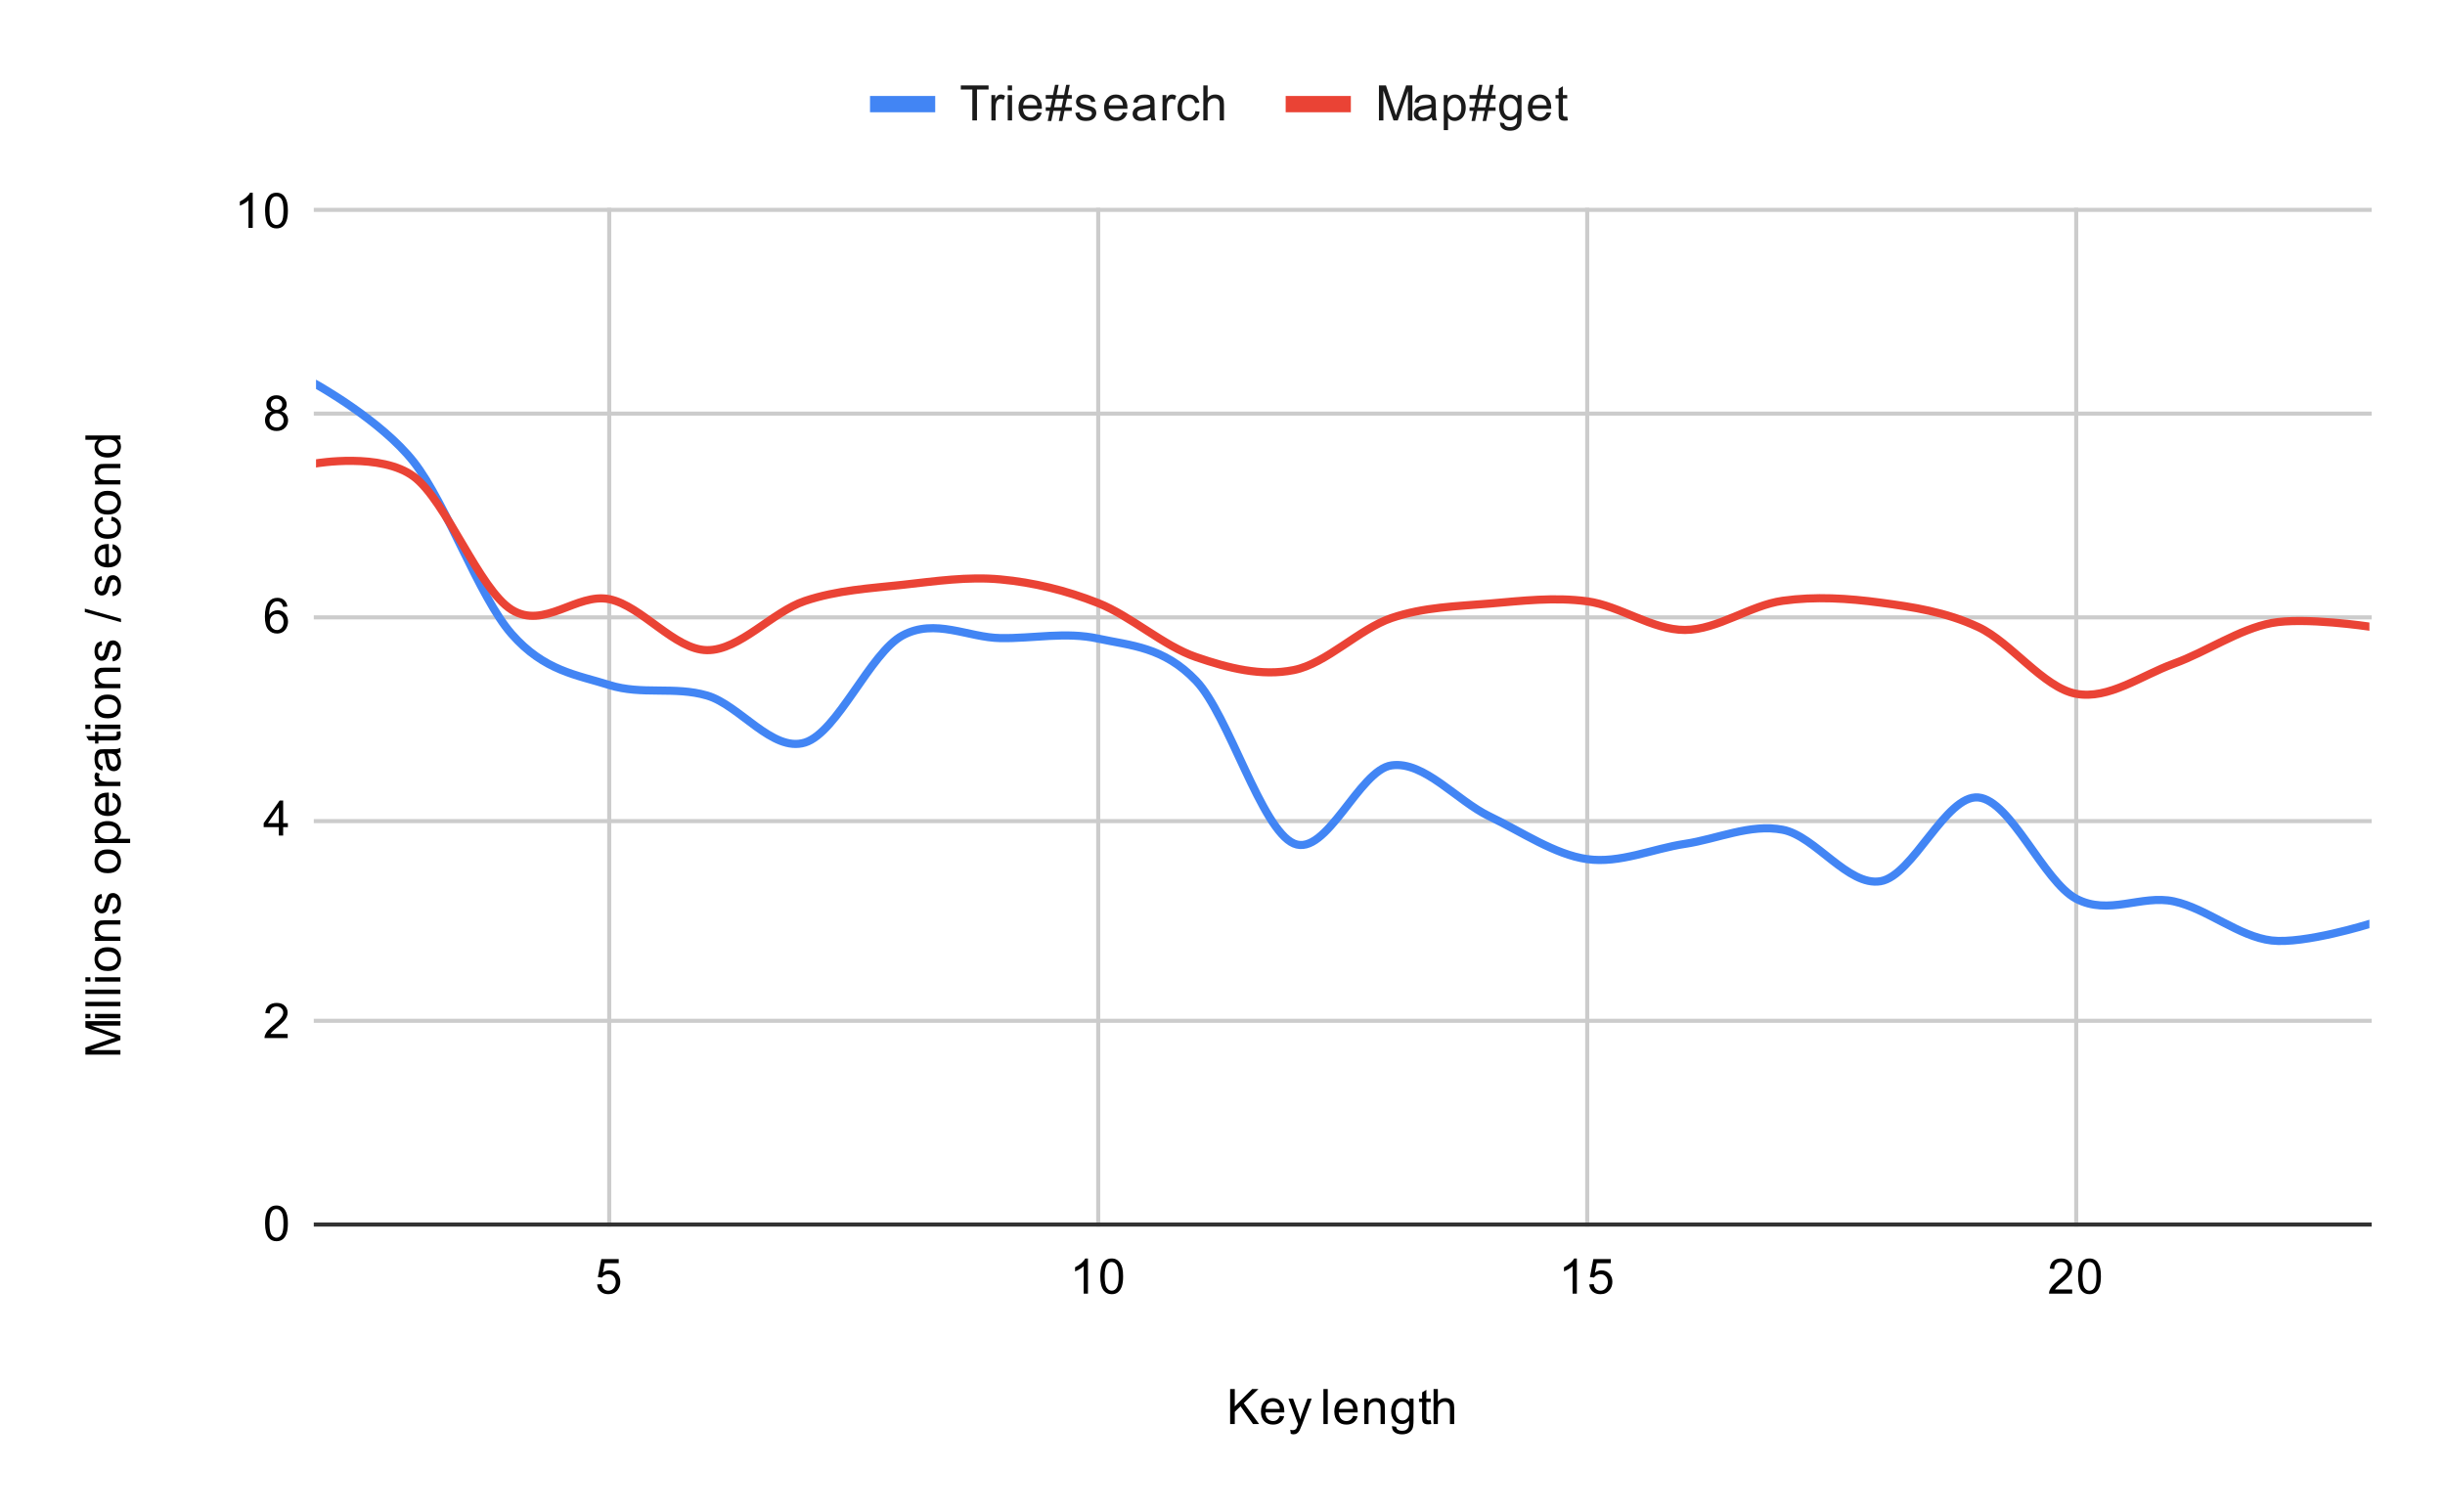 <svg version="1.1" viewBox="0.0 0.0 600.0 371.0" fill="none" stroke="none" stroke-linecap="square" stroke-miterlimit="10" width="600" height="371" xmlns:xlink="http://www.w3.org/1999/xlink" xmlns="http://www.w3.org/2000/svg"><path fill="#ffffff" d="M0 0L600.0 0L600.0 371.0L0 371.0L0 0Z" fill-rule="nonzero"/><path stroke="#cccccc" stroke-width="1.0" stroke-linecap="butt" d="M149.5 51.5L149.5 300.5" fill-rule="nonzero"/><path stroke="#cccccc" stroke-width="1.0" stroke-linecap="butt" d="M269.5 51.5L269.5 300.5" fill-rule="nonzero"/><path stroke="#cccccc" stroke-width="1.0" stroke-linecap="butt" d="M389.5 51.5L389.5 300.5" fill-rule="nonzero"/><path stroke="#cccccc" stroke-width="1.0" stroke-linecap="butt" d="M509.5 51.5L509.5 300.5" fill-rule="nonzero"/><path stroke="#333333" stroke-width="1.0" stroke-linecap="butt" d="M77.5 300.5L581.5 300.5" fill-rule="nonzero"/><path stroke="#cccccc" stroke-width="1.0" stroke-linecap="butt" d="M77.5 250.5L581.5 250.5" fill-rule="nonzero"/><path stroke="#cccccc" stroke-width="1.0" stroke-linecap="butt" d="M77.5 201.5L581.5 201.5" fill-rule="nonzero"/><path stroke="#cccccc" stroke-width="1.0" stroke-linecap="butt" d="M77.5 151.5L581.5 151.5" fill-rule="nonzero"/><path stroke="#cccccc" stroke-width="1.0" stroke-linecap="butt" d="M77.5 101.5L581.5 101.5" fill-rule="nonzero"/><path stroke="#cccccc" stroke-width="1.0" stroke-linecap="butt" d="M77.5 51.5L581.5 51.5" fill-rule="nonzero"/><clipPath id="id_0"><path d="M77.55 51.917L581.45 51.917L581.45 300.45L77.55 300.45L77.55 51.917Z" clip-rule="nonzero"/></clipPath><path stroke="#4285f4" stroke-width="2.0" stroke-linecap="butt" clip-path="url(#id_0)" d="M77.55 94.31C77.55 94.31 93.547 103.166 101.545 113.376C109.544 123.585 117.542 146.445 125.54 155.567C133.539 164.689 141.537 165.587 149.536 168.108C157.534 170.628 165.533 168.337 173.531 170.69C181.529 173.042 189.528 184.684 197.526 182.222C205.525 179.761 213.523 160.192 221.521 155.92C229.52 151.648 237.518 156.456 245.517 156.589C253.515 156.722 261.514 154.975 269.512 156.719C277.51 158.463 285.509 158.674 293.507 167.053C301.506 175.431 309.504 203.528 317.502 206.99C325.501 210.451 333.499 188.932 341.498 187.821C349.496 186.71 357.494 196.489 365.493 200.323C373.491 204.158 381.49 209.702 389.488 210.829C397.486 211.956 405.485 208.285 413.483 207.084C421.482 205.882 429.48 202.093 437.479 203.62C445.477 205.148 453.475 217.569 461.474 216.248C469.472 214.927 477.471 194.98 485.469 195.693C493.467 196.406 501.466 216.275 509.464 220.525C517.463 224.776 525.461 219.483 533.46 221.195C541.458 222.907 549.456 229.873 557.455 230.797C565.453 231.721 581.45 226.74 581.45 226.74" fill-rule="nonzero"/><path stroke="#ea4335" stroke-width="2.0" stroke-linecap="butt" clip-path="url(#id_0)" d="M77.55 113.716C77.55 113.716 93.547 110.975 101.545 116.958C109.544 122.94 117.542 144.598 125.54 149.612C133.539 154.625 141.537 145.384 149.536 147.04C157.534 148.695 165.533 159.473 173.531 159.545C181.529 159.618 189.528 150.146 197.526 147.473C205.525 144.801 213.523 144.393 221.521 143.512C229.52 142.631 237.518 141.438 245.517 142.186C253.515 142.934 261.514 144.824 269.512 148C277.51 151.175 285.509 158.502 293.507 161.241C301.506 163.979 309.504 166.029 317.502 164.431C325.501 162.833 333.499 154.371 341.498 151.653C349.496 148.934 357.494 148.801 365.493 148.119C373.491 147.437 381.49 146.482 389.488 147.56C397.486 148.638 405.485 154.61 413.483 154.588C421.482 154.566 429.48 148.545 437.479 147.429C445.477 146.312 453.475 146.813 461.474 147.889C469.472 148.964 477.471 150.154 485.469 153.881C493.467 157.608 501.466 168.755 509.464 170.25C517.463 171.746 525.461 165.749 533.46 162.855C541.458 159.961 549.456 154.402 557.455 152.889C565.453 151.375 581.45 153.774 581.45 153.774" fill-rule="nonzero"/><path fill="#000000" fill-opacity="0.0" clip-path="url(#id_0)" d="M80.55 94.31C80.55 95.967 79.207 97.31 77.55 97.31C75.893 97.31 74.55 95.967 74.55 94.31C74.55 92.653 75.893 91.31 77.55 91.31C79.207 91.31 80.55 92.653 80.55 94.31Z" fill-rule="nonzero"/><path fill="#000000" fill-opacity="0.0" clip-path="url(#id_0)" d="M104.545 113.376C104.545 115.033 103.202 116.376 101.545 116.376C99.888 116.376 98.545 115.033 98.545 113.376C98.545 111.719 99.888 110.376 101.545 110.376C103.202 110.376 104.545 111.719 104.545 113.376Z" fill-rule="nonzero"/><path fill="#000000" fill-opacity="0.0" clip-path="url(#id_0)" d="M128.54 155.567C128.54 157.224 127.197 158.567 125.54 158.567C123.884 158.567 122.54 157.224 122.54 155.567C122.54 153.911 123.884 152.567 125.54 152.567C127.197 152.567 128.54 153.911 128.54 155.567Z" fill-rule="nonzero"/><path fill="#000000" fill-opacity="0.0" clip-path="url(#id_0)" d="M152.536 168.108C152.536 169.764 151.193 171.108 149.536 171.108C147.879 171.108 146.536 169.764 146.536 168.108C146.536 166.451 147.879 165.108 149.536 165.108C151.193 165.108 152.536 166.451 152.536 168.108Z" fill-rule="nonzero"/><path fill="#000000" fill-opacity="0.0" clip-path="url(#id_0)" d="M176.531 170.69C176.531 172.347 175.188 173.69 173.531 173.69C171.874 173.69 170.531 172.347 170.531 170.69C170.531 169.033 171.874 167.69 173.531 167.69C175.188 167.69 176.531 169.033 176.531 170.69Z" fill-rule="nonzero"/><path fill="#000000" fill-opacity="0.0" clip-path="url(#id_0)" d="M200.526 182.222C200.526 183.879 199.183 185.222 197.526 185.222C195.869 185.222 194.526 183.879 194.526 182.222C194.526 180.566 195.869 179.222 197.526 179.222C199.183 179.222 200.526 180.566 200.526 182.222Z" fill-rule="nonzero"/><path fill="#000000" fill-opacity="0.0" clip-path="url(#id_0)" d="M224.521 155.92C224.521 157.577 223.178 158.92 221.521 158.92C219.865 158.92 218.521 157.577 218.521 155.92C218.521 154.263 219.865 152.92 221.521 152.92C223.178 152.92 224.521 154.263 224.521 155.92Z" fill-rule="nonzero"/><path fill="#000000" fill-opacity="0.0" clip-path="url(#id_0)" d="M248.517 156.589C248.517 158.246 247.174 159.589 245.517 159.589C243.86 159.589 242.517 158.246 242.517 156.589C242.517 154.932 243.86 153.589 245.517 153.589C247.174 153.589 248.517 154.932 248.517 156.589Z" fill-rule="nonzero"/><path fill="#000000" fill-opacity="0.0" clip-path="url(#id_0)" d="M272.512 156.719C272.512 158.376 271.169 159.719 269.512 159.719C267.855 159.719 266.512 158.376 266.512 156.719C266.512 155.062 267.855 153.719 269.512 153.719C271.169 153.719 272.512 155.062 272.512 156.719Z" fill-rule="nonzero"/><path fill="#000000" fill-opacity="0.0" clip-path="url(#id_0)" d="M296.507 167.053C296.507 168.709 295.164 170.053 293.507 170.053C291.85 170.053 290.507 168.709 290.507 167.053C290.507 165.396 291.85 164.053 293.507 164.053C295.164 164.053 296.507 165.396 296.507 167.053Z" fill-rule="nonzero"/><path fill="#000000" fill-opacity="0.0" clip-path="url(#id_0)" d="M320.502 206.99C320.502 208.647 319.159 209.99 317.502 209.99C315.846 209.99 314.502 208.647 314.502 206.99C314.502 205.333 315.846 203.99 317.502 203.99C319.159 203.99 320.502 205.333 320.502 206.99Z" fill-rule="nonzero"/><path fill="#000000" fill-opacity="0.0" clip-path="url(#id_0)" d="M344.498 187.821C344.498 189.478 343.154 190.821 341.498 190.821C339.841 190.821 338.498 189.478 338.498 187.821C338.498 186.165 339.841 184.821 341.498 184.821C343.154 184.821 344.498 186.165 344.498 187.821Z" fill-rule="nonzero"/><path fill="#000000" fill-opacity="0.0" clip-path="url(#id_0)" d="M368.493 200.323C368.493 201.98 367.15 203.323 365.493 203.323C363.836 203.323 362.493 201.98 362.493 200.323C362.493 198.667 363.836 197.323 365.493 197.323C367.15 197.323 368.493 198.667 368.493 200.323Z" fill-rule="nonzero"/><path fill="#000000" fill-opacity="0.0" clip-path="url(#id_0)" d="M392.488 210.829C392.488 212.486 391.145 213.829 389.488 213.829C387.831 213.829 386.488 212.486 386.488 210.829C386.488 209.172 387.831 207.829 389.488 207.829C391.145 207.829 392.488 209.172 392.488 210.829Z" fill-rule="nonzero"/><path fill="#000000" fill-opacity="0.0" clip-path="url(#id_0)" d="M416.483 207.084C416.483 208.74 415.14 210.084 413.483 210.084C411.826 210.084 410.483 208.74 410.483 207.084C410.483 205.427 411.826 204.084 413.483 204.084C415.14 204.084 416.483 205.427 416.483 207.084Z" fill-rule="nonzero"/><path fill="#000000" fill-opacity="0.0" clip-path="url(#id_0)" d="M440.479 203.62C440.479 205.277 439.135 206.62 437.479 206.62C435.822 206.62 434.479 205.277 434.479 203.62C434.479 201.963 435.822 200.62 437.479 200.62C439.135 200.62 440.479 201.963 440.479 203.62Z" fill-rule="nonzero"/><path fill="#000000" fill-opacity="0.0" clip-path="url(#id_0)" d="M464.474 216.248C464.474 217.905 463.131 219.248 461.474 219.248C459.817 219.248 458.474 217.905 458.474 216.248C458.474 214.591 459.817 213.248 461.474 213.248C463.131 213.248 464.474 214.591 464.474 216.248Z" fill-rule="nonzero"/><path fill="#000000" fill-opacity="0.0" clip-path="url(#id_0)" d="M488.469 195.693C488.469 197.35 487.126 198.693 485.469 198.693C483.812 198.693 482.469 197.35 482.469 195.693C482.469 194.036 483.812 192.693 485.469 192.693C487.126 192.693 488.469 194.036 488.469 195.693Z" fill-rule="nonzero"/><path fill="#000000" fill-opacity="0.0" clip-path="url(#id_0)" d="M512.464 220.525C512.464 222.182 511.121 223.525 509.464 223.525C507.807 223.525 506.464 222.182 506.464 220.525C506.464 218.868 507.807 217.525 509.464 217.525C511.121 217.525 512.464 218.868 512.464 220.525Z" fill-rule="nonzero"/><path fill="#000000" fill-opacity="0.0" clip-path="url(#id_0)" d="M536.46 221.195C536.46 222.852 535.116 224.195 533.46 224.195C531.803 224.195 530.46 222.852 530.46 221.195C530.46 219.539 531.803 218.195 533.46 218.195C535.116 218.195 536.46 219.539 536.46 221.195Z" fill-rule="nonzero"/><path fill="#000000" fill-opacity="0.0" clip-path="url(#id_0)" d="M560.455 230.797C560.455 232.454 559.112 233.797 557.455 233.797C555.798 233.797 554.455 232.454 554.455 230.797C554.455 229.14 555.798 227.797 557.455 227.797C559.112 227.797 560.455 229.14 560.455 230.797Z" fill-rule="nonzero"/><path fill="#000000" fill-opacity="0.0" clip-path="url(#id_0)" d="M584.45 226.74C584.45 228.397 583.107 229.74 581.45 229.74C579.793 229.74 578.45 228.397 578.45 226.74C578.45 225.083 579.793 223.74 581.45 223.74C583.107 223.74 584.45 225.083 584.45 226.74Z" fill-rule="nonzero"/><path fill="#000000" fill-opacity="0.0" clip-path="url(#id_0)" d="M80.55 113.716C80.55 115.373 79.207 116.716 77.55 116.716C75.893 116.716 74.55 115.373 74.55 113.716C74.55 112.059 75.893 110.716 77.55 110.716C79.207 110.716 80.55 112.059 80.55 113.716Z" fill-rule="nonzero"/><path fill="#000000" fill-opacity="0.0" clip-path="url(#id_0)" d="M104.545 116.958C104.545 118.615 103.202 119.958 101.545 119.958C99.888 119.958 98.545 118.615 98.545 116.958C98.545 115.301 99.888 113.958 101.545 113.958C103.202 113.958 104.545 115.301 104.545 116.958Z" fill-rule="nonzero"/><path fill="#000000" fill-opacity="0.0" clip-path="url(#id_0)" d="M128.54 149.612C128.54 151.268 127.197 152.612 125.54 152.612C123.884 152.612 122.54 151.268 122.54 149.612C122.54 147.955 123.884 146.612 125.54 146.612C127.197 146.612 128.54 147.955 128.54 149.612Z" fill-rule="nonzero"/><path fill="#000000" fill-opacity="0.0" clip-path="url(#id_0)" d="M152.536 147.04C152.536 148.697 151.193 150.04 149.536 150.04C147.879 150.04 146.536 148.697 146.536 147.04C146.536 145.383 147.879 144.04 149.536 144.04C151.193 144.04 152.536 145.383 152.536 147.04Z" fill-rule="nonzero"/><path fill="#000000" fill-opacity="0.0" clip-path="url(#id_0)" d="M176.531 159.545C176.531 161.202 175.188 162.545 173.531 162.545C171.874 162.545 170.531 161.202 170.531 159.545C170.531 157.889 171.874 156.545 173.531 156.545C175.188 156.545 176.531 157.889 176.531 159.545Z" fill-rule="nonzero"/><path fill="#000000" fill-opacity="0.0" clip-path="url(#id_0)" d="M200.526 147.473C200.526 149.13 199.183 150.473 197.526 150.473C195.869 150.473 194.526 149.13 194.526 147.473C194.526 145.816 195.869 144.473 197.526 144.473C199.183 144.473 200.526 145.816 200.526 147.473Z" fill-rule="nonzero"/><path fill="#000000" fill-opacity="0.0" clip-path="url(#id_0)" d="M224.521 143.512C224.521 145.169 223.178 146.512 221.521 146.512C219.865 146.512 218.521 145.169 218.521 143.512C218.521 141.855 219.865 140.512 221.521 140.512C223.178 140.512 224.521 141.855 224.521 143.512Z" fill-rule="nonzero"/><path fill="#000000" fill-opacity="0.0" clip-path="url(#id_0)" d="M248.517 142.186C248.517 143.843 247.174 145.186 245.517 145.186C243.86 145.186 242.517 143.843 242.517 142.186C242.517 140.529 243.86 139.186 245.517 139.186C247.174 139.186 248.517 140.529 248.517 142.186Z" fill-rule="nonzero"/><path fill="#000000" fill-opacity="0.0" clip-path="url(#id_0)" d="M272.512 148C272.512 149.657 271.169 151 269.512 151C267.855 151 266.512 149.657 266.512 148C266.512 146.343 267.855 145 269.512 145C271.169 145 272.512 146.343 272.512 148Z" fill-rule="nonzero"/><path fill="#000000" fill-opacity="0.0" clip-path="url(#id_0)" d="M296.507 161.241C296.507 162.898 295.164 164.241 293.507 164.241C291.85 164.241 290.507 162.898 290.507 161.241C290.507 159.584 291.85 158.241 293.507 158.241C295.164 158.241 296.507 159.584 296.507 161.241Z" fill-rule="nonzero"/><path fill="#000000" fill-opacity="0.0" clip-path="url(#id_0)" d="M320.502 164.431C320.502 166.088 319.159 167.431 317.502 167.431C315.846 167.431 314.502 166.088 314.502 164.431C314.502 162.774 315.846 161.431 317.502 161.431C319.159 161.431 320.502 162.774 320.502 164.431Z" fill-rule="nonzero"/><path fill="#000000" fill-opacity="0.0" clip-path="url(#id_0)" d="M344.498 151.653C344.498 153.309 343.154 154.653 341.498 154.653C339.841 154.653 338.498 153.309 338.498 151.653C338.498 149.996 339.841 148.653 341.498 148.653C343.154 148.653 344.498 149.996 344.498 151.653Z" fill-rule="nonzero"/><path fill="#000000" fill-opacity="0.0" clip-path="url(#id_0)" d="M368.493 148.119C368.493 149.776 367.15 151.119 365.493 151.119C363.836 151.119 362.493 149.776 362.493 148.119C362.493 146.462 363.836 145.119 365.493 145.119C367.15 145.119 368.493 146.462 368.493 148.119Z" fill-rule="nonzero"/><path fill="#000000" fill-opacity="0.0" clip-path="url(#id_0)" d="M392.488 147.56C392.488 149.217 391.145 150.56 389.488 150.56C387.831 150.56 386.488 149.217 386.488 147.56C386.488 145.904 387.831 144.56 389.488 144.56C391.145 144.56 392.488 145.904 392.488 147.56Z" fill-rule="nonzero"/><path fill="#000000" fill-opacity="0.0" clip-path="url(#id_0)" d="M416.483 154.588C416.483 156.244 415.14 157.588 413.483 157.588C411.826 157.588 410.483 156.244 410.483 154.588C410.483 152.931 411.826 151.588 413.483 151.588C415.14 151.588 416.483 152.931 416.483 154.588Z" fill-rule="nonzero"/><path fill="#000000" fill-opacity="0.0" clip-path="url(#id_0)" d="M440.479 147.429C440.479 149.086 439.135 150.429 437.479 150.429C435.822 150.429 434.479 149.086 434.479 147.429C434.479 145.772 435.822 144.429 437.479 144.429C439.135 144.429 440.479 145.772 440.479 147.429Z" fill-rule="nonzero"/><path fill="#000000" fill-opacity="0.0" clip-path="url(#id_0)" d="M464.474 147.889C464.474 149.546 463.131 150.889 461.474 150.889C459.817 150.889 458.474 149.546 458.474 147.889C458.474 146.232 459.817 144.889 461.474 144.889C463.131 144.889 464.474 146.232 464.474 147.889Z" fill-rule="nonzero"/><path fill="#000000" fill-opacity="0.0" clip-path="url(#id_0)" d="M488.469 153.881C488.469 155.538 487.126 156.881 485.469 156.881C483.812 156.881 482.469 155.538 482.469 153.881C482.469 152.224 483.812 150.881 485.469 150.881C487.126 150.881 488.469 152.224 488.469 153.881Z" fill-rule="nonzero"/><path fill="#000000" fill-opacity="0.0" clip-path="url(#id_0)" d="M512.464 170.25C512.464 171.907 511.121 173.25 509.464 173.25C507.807 173.25 506.464 171.907 506.464 170.25C506.464 168.593 507.807 167.25 509.464 167.25C511.121 167.25 512.464 168.593 512.464 170.25Z" fill-rule="nonzero"/><path fill="#000000" fill-opacity="0.0" clip-path="url(#id_0)" d="M536.46 162.855C536.46 164.512 535.116 165.855 533.46 165.855C531.803 165.855 530.46 164.512 530.46 162.855C530.46 161.198 531.803 159.855 533.46 159.855C535.116 159.855 536.46 161.198 536.46 162.855Z" fill-rule="nonzero"/><path fill="#000000" fill-opacity="0.0" clip-path="url(#id_0)" d="M560.455 152.889C560.455 154.545 559.112 155.889 557.455 155.889C555.798 155.889 554.455 154.545 554.455 152.889C554.455 151.232 555.798 149.889 557.455 149.889C559.112 149.889 560.455 151.232 560.455 152.889Z" fill-rule="nonzero"/><path fill="#000000" fill-opacity="0.0" clip-path="url(#id_0)" d="M584.45 153.774C584.45 155.431 583.107 156.774 581.45 156.774C579.793 156.774 578.45 155.431 578.45 153.774C578.45 152.117 579.793 150.774 581.45 150.774C583.107 150.774 584.45 152.117 584.45 153.774Z" fill-rule="nonzero"/><path fill="#000000" d="M301.875 349.45L301.875 340.856L303.016 340.856L303.016 345.122L307.281 340.856L308.828 340.856L305.219 344.341L308.984 349.45L307.484 349.45L304.422 345.106L303.016 346.466L303.016 349.45L301.875 349.45ZM314.047 347.45L315.141 347.575Q314.891 348.528 314.188 349.059Q313.484 349.591 312.406 349.591Q311.047 349.591 310.234 348.747Q309.438 347.903 309.438 346.387Q309.438 344.825 310.25 343.966Q311.062 343.091 312.344 343.091Q313.594 343.091 314.375 343.934Q315.172 344.778 315.172 346.325Q315.172 346.419 315.172 346.606L310.531 346.606Q310.594 347.637 311.109 348.184Q311.625 348.716 312.406 348.716Q312.984 348.716 313.391 348.419Q313.812 348.106 314.047 347.45ZM310.594 345.747L314.062 345.747Q314.0 344.95 313.672 344.559Q313.156 343.95 312.359 343.95Q311.625 343.95 311.125 344.434Q310.641 344.919 310.594 345.747ZM316.75 351.841L316.625 350.856Q316.969 350.95 317.234 350.95Q317.578 350.95 317.781 350.825Q318.0 350.716 318.141 350.512Q318.234 350.341 318.469 349.716Q318.484 349.637 318.562 349.466L316.188 343.231L317.328 343.231L318.625 346.825Q318.875 347.512 319.078 348.278Q319.266 347.544 319.516 346.856L320.844 343.231L321.891 343.231L319.531 349.559Q319.141 350.575 318.938 350.966Q318.656 351.497 318.281 351.731Q317.922 351.981 317.422 351.981Q317.125 351.981 316.75 351.841ZM324.766 349.45L324.766 340.856L325.828 340.856L325.828 349.45L324.766 349.45ZM332.047 347.45L333.141 347.575Q332.891 348.528 332.188 349.059Q331.484 349.591 330.406 349.591Q329.047 349.591 328.234 348.747Q327.438 347.903 327.438 346.387Q327.438 344.825 328.25 343.966Q329.062 343.091 330.344 343.091Q331.594 343.091 332.375 343.934Q333.172 344.778 333.172 346.325Q333.172 346.419 333.172 346.606L328.531 346.606Q328.594 347.637 329.109 348.184Q329.625 348.716 330.406 348.716Q330.984 348.716 331.391 348.419Q331.812 348.106 332.047 347.45ZM328.594 345.747L332.062 345.747Q332.0 344.95 331.672 344.559Q331.156 343.95 330.359 343.95Q329.625 343.95 329.125 344.434Q328.641 344.919 328.594 345.747ZM334.797 349.45L334.797 343.231L335.734 343.231L335.734 344.106Q336.422 343.091 337.719 343.091Q338.281 343.091 338.75 343.294Q339.234 343.497 339.469 343.825Q339.703 344.153 339.797 344.591Q339.844 344.887 339.844 345.622L339.844 349.45L338.797 349.45L338.797 345.669Q338.797 345.012 338.672 344.7Q338.547 344.387 338.234 344.2Q337.922 343.997 337.5 343.997Q336.828 343.997 336.328 344.434Q335.844 344.856 335.844 346.044L335.844 349.45L334.797 349.45ZM341.594 349.966L342.625 350.122Q342.688 350.591 342.984 350.809Q343.375 351.106 344.047 351.106Q344.781 351.106 345.172 350.809Q345.578 350.512 345.719 349.997Q345.812 349.669 345.797 348.637Q345.109 349.45 344.078 349.45Q342.797 349.45 342.094 348.528Q341.391 347.591 341.391 346.309Q341.391 345.419 341.703 344.669Q342.031 343.903 342.641 343.497Q343.25 343.091 344.078 343.091Q345.188 343.091 345.906 343.981L345.906 343.231L346.875 343.231L346.875 348.606Q346.875 350.059 346.578 350.669Q346.281 351.278 345.641 351.622Q345.0 351.981 344.062 351.981Q342.953 351.981 342.266 351.481Q341.578 350.981 341.594 349.966ZM342.469 346.231Q342.469 347.45 342.953 348.012Q343.438 348.575 344.172 348.575Q344.906 348.575 345.391 348.012Q345.891 347.45 345.891 346.262Q345.891 345.122 345.375 344.544Q344.875 343.966 344.156 343.966Q343.453 343.966 342.953 344.544Q342.469 345.106 342.469 346.231ZM351.094 348.512L351.25 349.434Q350.797 349.528 350.453 349.528Q349.875 349.528 349.562 349.356Q349.25 349.169 349.109 348.872Q348.984 348.575 348.984 347.622L348.984 344.044L348.219 344.044L348.219 343.231L348.984 343.231L348.984 341.684L350.031 341.059L350.031 343.231L351.094 343.231L351.094 344.044L350.031 344.044L350.031 347.684Q350.031 348.137 350.078 348.262Q350.141 348.387 350.266 348.466Q350.391 348.544 350.625 348.544Q350.812 348.544 351.094 348.512ZM351.797 349.45L351.797 340.856L352.844 340.856L352.844 343.934Q353.578 343.091 354.703 343.091Q355.406 343.091 355.906 343.372Q356.422 343.637 356.641 344.122Q356.859 344.591 356.859 345.512L356.859 349.45L355.812 349.45L355.812 345.512Q355.812 344.716 355.469 344.356Q355.125 343.997 354.5 343.997Q354.031 343.997 353.609 344.247Q353.203 344.481 353.016 344.903Q352.844 345.309 352.844 346.044L352.844 349.45L351.797 349.45Z" fill-rule="nonzero"/><path fill="#000000" d="M29.55 258.793L20.956 258.793L20.956 257.074L27.034 255.043Q27.894 254.761 28.316 254.636Q27.847 254.496 26.941 254.183L20.956 252.121L20.956 250.59L29.55 250.59L29.55 251.683L22.363 251.683L29.55 254.183L29.55 255.215L22.238 257.699L29.55 257.699L29.55 258.793ZM22.175 249.886L20.956 249.886L20.956 248.824L22.175 248.824L22.175 249.886ZM29.55 249.886L23.331 249.886L23.331 248.824L29.55 248.824L29.55 249.886ZM29.55 246.918L20.956 246.918L20.956 245.855L29.55 245.855L29.55 246.918ZM29.55 243.918L20.956 243.918L20.956 242.855L29.55 242.855L29.55 243.918ZM22.175 240.886L20.956 240.886L20.956 239.824L22.175 239.824L22.175 240.886ZM29.55 240.886L23.331 240.886L23.331 239.824L29.55 239.824L29.55 240.886ZM26.441 238.277Q24.706 238.277 23.878 237.324Q23.191 236.527 23.191 235.371Q23.191 234.09 24.034 233.277Q24.863 232.449 26.347 232.449Q27.55 232.449 28.238 232.808Q28.925 233.168 29.316 233.871Q29.691 234.558 29.691 235.371Q29.691 236.668 28.863 237.48Q28.019 238.277 26.441 238.277ZM26.441 237.199Q27.628 237.199 28.222 236.683Q28.816 236.152 28.816 235.371Q28.816 234.574 28.222 234.058Q27.628 233.543 26.409 233.543Q25.253 233.543 24.659 234.074Q24.066 234.59 24.066 235.371Q24.066 236.152 24.659 236.683Q25.238 237.199 26.441 237.199ZM29.55 230.886L23.331 230.886L23.331 229.949L24.206 229.949Q23.191 229.261 23.191 227.965Q23.191 227.402 23.394 226.933Q23.597 226.449 23.925 226.215Q24.253 225.98 24.691 225.886Q24.988 225.84 25.722 225.84L29.55 225.84L29.55 226.886L25.769 226.886Q25.113 226.886 24.8 227.011Q24.488 227.136 24.3 227.449Q24.097 227.761 24.097 228.183Q24.097 228.855 24.534 229.355Q24.956 229.84 26.144 229.84L29.55 229.84L29.55 230.886ZM27.691 224.308L27.534 223.277Q28.159 223.183 28.488 222.793Q28.816 222.386 28.816 221.652Q28.816 220.933 28.534 220.59Q28.238 220.23 27.831 220.23Q27.472 220.23 27.269 220.543Q27.128 220.761 26.909 221.621Q26.613 222.777 26.409 223.23Q26.191 223.668 25.816 223.902Q25.441 224.136 24.972 224.136Q24.566 224.136 24.206 223.949Q23.847 223.761 23.613 223.433Q23.441 223.183 23.316 222.761Q23.191 222.34 23.191 221.84Q23.191 221.121 23.409 220.574Q23.613 220.011 23.972 219.746Q24.331 219.48 24.925 219.386L25.066 220.418Q24.597 220.48 24.331 220.824Q24.05 221.152 24.05 221.777Q24.05 222.496 24.3 222.808Q24.534 223.121 24.863 223.121Q25.066 223.121 25.222 222.996Q25.394 222.855 25.503 222.59Q25.566 222.433 25.769 221.652Q26.081 220.527 26.269 220.09Q26.456 219.652 26.816 219.402Q27.175 219.152 27.722 219.152Q28.253 219.152 28.722 219.465Q29.175 219.761 29.441 220.34Q29.691 220.918 29.691 221.652Q29.691 222.871 29.191 223.511Q28.675 224.136 27.691 224.308ZM26.441 214.277Q24.706 214.277 23.878 213.324Q23.191 212.527 23.191 211.371Q23.191 210.09 24.034 209.277Q24.863 208.449 26.347 208.449Q27.55 208.449 28.238 208.808Q28.925 209.168 29.316 209.871Q29.691 210.558 29.691 211.371Q29.691 212.668 28.863 213.48Q28.019 214.277 26.441 214.277ZM26.441 213.199Q27.628 213.199 28.222 212.683Q28.816 212.152 28.816 211.371Q28.816 210.574 28.222 210.058Q27.628 209.543 26.409 209.543Q25.253 209.543 24.659 210.074Q24.066 210.59 24.066 211.371Q24.066 212.152 24.659 212.683Q25.238 213.199 26.441 213.199ZM31.941 206.886L23.331 206.886L23.331 205.933L24.128 205.933Q23.659 205.59 23.425 205.168Q23.191 204.73 23.191 204.121Q23.191 203.324 23.597 202.715Q24.003 202.105 24.753 201.808Q25.503 201.496 26.394 201.496Q27.347 201.496 28.113 201.84Q28.878 202.168 29.284 202.824Q29.691 203.48 29.691 204.199Q29.691 204.73 29.472 205.152Q29.238 205.574 28.909 205.84L31.941 205.84L31.941 206.886ZM26.472 205.933Q27.675 205.933 28.253 205.449Q28.816 204.965 28.816 204.277Q28.816 203.574 28.222 203.074Q27.628 202.574 26.378 202.574Q25.191 202.574 24.613 203.058Q24.019 203.543 24.019 204.23Q24.019 204.902 24.644 205.418Q25.269 205.933 26.472 205.933ZM27.55 195.636L27.675 194.543Q28.628 194.793 29.159 195.496Q29.691 196.199 29.691 197.277Q29.691 198.636 28.847 199.449Q28.003 200.246 26.488 200.246Q24.925 200.246 24.066 199.433Q23.191 198.621 23.191 197.34Q23.191 196.09 24.034 195.308Q24.878 194.511 26.425 194.511Q26.519 194.511 26.706 194.511L26.706 199.152Q27.738 199.09 28.284 198.574Q28.816 198.058 28.816 197.277Q28.816 196.699 28.519 196.293Q28.206 195.871 27.55 195.636ZM25.847 199.09L25.847 195.621Q25.05 195.683 24.659 196.011Q24.05 196.527 24.05 197.324Q24.05 198.058 24.534 198.558Q25.019 199.043 25.847 199.09ZM29.55 192.902L23.331 192.902L23.331 191.949L24.269 191.949Q23.613 191.59 23.409 191.293Q23.191 190.98 23.191 190.605Q23.191 190.074 23.519 189.527L24.503 189.886Q24.269 190.277 24.269 190.652Q24.269 191.011 24.488 191.293Q24.691 191.558 25.066 191.668Q25.628 191.855 26.284 191.855L29.55 191.855L29.55 192.902ZM28.784 184.824Q29.284 185.418 29.488 185.965Q29.691 186.496 29.691 187.121Q29.691 188.152 29.191 188.699Q28.691 189.246 27.909 189.246Q27.456 189.246 27.081 189.043Q26.691 188.84 26.472 188.496Q26.238 188.152 26.128 187.73Q26.034 187.433 25.956 186.793Q25.816 185.527 25.597 184.918Q25.378 184.918 25.331 184.918Q24.675 184.918 24.409 185.215Q24.066 185.621 24.066 186.418Q24.066 187.152 24.331 187.511Q24.581 187.871 25.238 188.043L25.097 189.074Q24.441 188.933 24.034 188.605Q23.628 188.277 23.409 187.668Q23.191 187.058 23.191 186.261Q23.191 185.465 23.378 184.965Q23.566 184.465 23.847 184.23Q24.128 183.996 24.566 183.902Q24.831 183.855 25.534 183.855L26.941 183.855Q28.409 183.855 28.8 183.793Q29.191 183.715 29.55 183.511L29.55 184.621Q29.222 184.777 28.784 184.824ZM26.425 184.918Q26.659 185.496 26.831 186.636Q26.925 187.293 27.05 187.558Q27.159 187.824 27.378 187.98Q27.597 188.121 27.878 188.121Q28.3 188.121 28.581 187.808Q28.863 187.48 28.863 186.871Q28.863 186.261 28.597 185.793Q28.331 185.308 27.863 185.09Q27.503 184.918 26.816 184.918L26.425 184.918ZM28.613 179.59L29.534 179.433Q29.628 179.886 29.628 180.23Q29.628 180.808 29.456 181.121Q29.269 181.433 28.972 181.574Q28.675 181.699 27.722 181.699L24.144 181.699L24.144 182.465L23.331 182.465L23.331 181.699L21.784 181.699L21.159 180.652L23.331 180.652L23.331 179.59L24.144 179.59L24.144 180.652L27.784 180.652Q28.238 180.652 28.363 180.605Q28.488 180.543 28.566 180.418Q28.644 180.293 28.644 180.058Q28.644 179.871 28.613 179.59ZM22.175 178.886L20.956 178.886L20.956 177.824L22.175 177.824L22.175 178.886ZM29.55 178.886L23.331 178.886L23.331 177.824L29.55 177.824L29.55 178.886ZM26.441 176.277Q24.706 176.277 23.878 175.324Q23.191 174.527 23.191 173.371Q23.191 172.09 24.034 171.277Q24.863 170.449 26.347 170.449Q27.55 170.449 28.238 170.808Q28.925 171.168 29.316 171.871Q29.691 172.558 29.691 173.371Q29.691 174.668 28.863 175.48Q28.019 176.277 26.441 176.277ZM26.441 175.199Q27.628 175.199 28.222 174.683Q28.816 174.152 28.816 173.371Q28.816 172.574 28.222 172.058Q27.628 171.543 26.409 171.543Q25.253 171.543 24.659 172.074Q24.066 172.59 24.066 173.371Q24.066 174.152 24.659 174.683Q25.238 175.199 26.441 175.199ZM29.55 168.886L23.331 168.886L23.331 167.949L24.206 167.949Q23.191 167.261 23.191 165.965Q23.191 165.402 23.394 164.933Q23.597 164.449 23.925 164.215Q24.253 163.98 24.691 163.886Q24.988 163.84 25.722 163.84L29.55 163.84L29.55 164.886L25.769 164.886Q25.113 164.886 24.8 165.011Q24.488 165.136 24.3 165.449Q24.097 165.761 24.097 166.183Q24.097 166.855 24.534 167.355Q24.956 167.84 26.144 167.84L29.55 167.84L29.55 168.886ZM27.691 162.308L27.534 161.277Q28.159 161.183 28.488 160.793Q28.816 160.386 28.816 159.652Q28.816 158.933 28.534 158.59Q28.238 158.23 27.831 158.23Q27.472 158.23 27.269 158.543Q27.128 158.761 26.909 159.621Q26.613 160.777 26.409 161.23Q26.191 161.668 25.816 161.902Q25.441 162.136 24.972 162.136Q24.566 162.136 24.206 161.949Q23.847 161.761 23.613 161.433Q23.441 161.183 23.316 160.761Q23.191 160.34 23.191 159.84Q23.191 159.121 23.409 158.574Q23.613 158.011 23.972 157.746Q24.331 157.48 24.925 157.386L25.066 158.418Q24.597 158.48 24.331 158.824Q24.05 159.152 24.05 159.777Q24.05 160.496 24.3 160.808Q24.534 161.121 24.863 161.121Q25.066 161.121 25.222 160.996Q25.394 160.855 25.503 160.59Q25.566 160.433 25.769 159.652Q26.081 158.527 26.269 158.09Q26.456 157.652 26.816 157.402Q27.175 157.152 27.722 157.152Q28.253 157.152 28.722 157.465Q29.175 157.761 29.441 158.34Q29.691 158.918 29.691 159.652Q29.691 160.871 29.191 161.511Q28.675 162.136 27.691 162.308ZM29.691 152.683L20.816 150.199L20.816 149.355L29.691 151.84L29.691 152.683ZM27.691 146.308L27.534 145.277Q28.159 145.183 28.488 144.793Q28.816 144.386 28.816 143.652Q28.816 142.933 28.534 142.59Q28.238 142.23 27.831 142.23Q27.472 142.23 27.269 142.543Q27.128 142.761 26.909 143.621Q26.613 144.777 26.409 145.23Q26.191 145.668 25.816 145.902Q25.441 146.136 24.972 146.136Q24.566 146.136 24.206 145.949Q23.847 145.761 23.613 145.433Q23.441 145.183 23.316 144.761Q23.191 144.34 23.191 143.84Q23.191 143.121 23.409 142.574Q23.613 142.011 23.972 141.746Q24.331 141.48 24.925 141.386L25.066 142.418Q24.597 142.48 24.331 142.824Q24.05 143.152 24.05 143.777Q24.05 144.496 24.3 144.808Q24.534 145.121 24.863 145.121Q25.066 145.121 25.222 144.996Q25.394 144.855 25.503 144.59Q25.566 144.433 25.769 143.652Q26.081 142.527 26.269 142.09Q26.456 141.652 26.816 141.402Q27.175 141.152 27.722 141.152Q28.253 141.152 28.722 141.465Q29.175 141.761 29.441 142.34Q29.691 142.918 29.691 143.652Q29.691 144.871 29.191 145.511Q28.675 146.136 27.691 146.308ZM27.55 134.636L27.675 133.543Q28.628 133.793 29.159 134.496Q29.691 135.199 29.691 136.277Q29.691 137.636 28.847 138.449Q28.003 139.246 26.488 139.246Q24.925 139.246 24.066 138.433Q23.191 137.621 23.191 136.34Q23.191 135.09 24.034 134.308Q24.878 133.511 26.425 133.511Q26.519 133.511 26.706 133.511L26.706 138.152Q27.738 138.09 28.284 137.574Q28.816 137.058 28.816 136.277Q28.816 135.699 28.519 135.293Q28.206 134.871 27.55 134.636ZM25.847 138.09L25.847 134.621Q25.05 134.683 24.659 135.011Q24.05 135.527 24.05 136.324Q24.05 137.058 24.534 137.558Q25.019 138.043 25.847 138.09ZM27.269 127.824L27.409 126.793Q28.472 126.965 29.081 127.668Q29.691 128.371 29.691 129.386Q29.691 130.668 28.863 131.449Q28.019 132.215 26.456 132.215Q25.456 132.215 24.706 131.886Q23.941 131.543 23.566 130.871Q23.191 130.183 23.191 129.371Q23.191 128.371 23.706 127.73Q24.206 127.074 25.159 126.886L25.316 127.918Q24.691 128.058 24.378 128.433Q24.05 128.808 24.05 129.34Q24.05 130.136 24.628 130.636Q25.191 131.136 26.425 131.136Q27.691 131.136 28.253 130.652Q28.816 130.168 28.816 129.402Q28.816 128.777 28.441 128.371Q28.066 127.949 27.269 127.824ZM26.441 126.277Q24.706 126.277 23.878 125.324Q23.191 124.527 23.191 123.371Q23.191 122.09 24.034 121.277Q24.863 120.449 26.347 120.449Q27.55 120.449 28.238 120.808Q28.925 121.168 29.316 121.871Q29.691 122.558 29.691 123.371Q29.691 124.668 28.863 125.48Q28.019 126.277 26.441 126.277ZM26.441 125.199Q27.628 125.199 28.222 124.683Q28.816 124.152 28.816 123.371Q28.816 122.574 28.222 122.058Q27.628 121.543 26.409 121.543Q25.253 121.543 24.659 122.074Q24.066 122.59 24.066 123.371Q24.066 124.152 24.659 124.683Q25.238 125.199 26.441 125.199ZM29.55 118.886L23.331 118.886L23.331 117.949L24.206 117.949Q23.191 117.261 23.191 115.965Q23.191 115.402 23.394 114.933Q23.597 114.449 23.925 114.215Q24.253 113.98 24.691 113.886Q24.988 113.84 25.722 113.84L29.55 113.84L29.55 114.886L25.769 114.886Q25.113 114.886 24.8 115.011Q24.488 115.136 24.3 115.449Q24.097 115.761 24.097 116.183Q24.097 116.855 24.534 117.355Q24.956 117.84 26.144 117.84L29.55 117.84L29.55 118.886ZM29.55 107.855L28.769 107.855Q29.691 108.449 29.691 109.59Q29.691 110.34 29.284 110.965Q28.863 111.59 28.128 111.933Q27.394 112.277 26.441 112.277Q25.519 112.277 24.753 111.965Q23.988 111.652 23.597 111.027Q23.191 110.402 23.191 109.636Q23.191 109.074 23.425 108.636Q23.659 108.199 24.034 107.918L20.956 107.918L20.956 106.871L29.55 106.871L29.55 107.855ZM26.441 111.183Q27.644 111.183 28.238 110.683Q28.816 110.183 28.816 109.496Q28.816 108.808 28.253 108.324Q27.691 107.84 26.534 107.84Q25.253 107.84 24.659 108.34Q24.066 108.824 24.066 109.543Q24.066 110.246 24.644 110.715Q25.206 111.183 26.441 111.183Z" fill-rule="nonzero"/><path fill="#000000" d="M65.05 300.216Q65.05 298.684 65.362 297.762Q65.675 296.825 66.284 296.325Q66.909 295.825 67.847 295.825Q68.534 295.825 69.05 296.106Q69.581 296.387 69.925 296.919Q70.269 297.434 70.456 298.184Q70.644 298.934 70.644 300.216Q70.644 301.731 70.331 302.653Q70.034 303.575 69.409 304.091Q68.8 304.591 67.847 304.591Q66.612 304.591 65.894 303.7Q65.05 302.637 65.05 300.216ZM66.128 300.216Q66.128 302.325 66.628 303.028Q67.128 303.731 67.847 303.731Q68.581 303.731 69.066 303.028Q69.566 302.325 69.566 300.216Q69.566 298.091 69.066 297.403Q68.581 296.7 67.831 296.7Q67.112 296.7 66.675 297.309Q66.128 298.091 66.128 300.216Z" fill-rule="nonzero"/><path fill="#000000" d="M70.597 253.728L70.597 254.743L64.909 254.743Q64.909 254.368 65.034 254.009Q65.253 253.431 65.722 252.868Q66.206 252.306 67.112 251.571Q68.519 250.415 69.003 249.743Q69.503 249.071 69.503 248.478Q69.503 247.853 69.05 247.431Q68.597 246.993 67.878 246.993Q67.112 246.993 66.659 247.446Q66.206 247.9 66.191 248.712L65.112 248.603Q65.222 247.384 65.941 246.759Q66.675 246.118 67.909 246.118Q69.144 246.118 69.862 246.806Q70.581 247.493 70.581 248.509Q70.581 249.025 70.362 249.525Q70.159 250.009 69.659 250.571Q69.175 251.118 68.05 252.071Q67.097 252.868 66.816 253.165Q66.55 253.446 66.378 253.728L70.597 253.728Z" fill-rule="nonzero"/><path fill="#000000" d="M68.425 205.037L68.425 202.974L64.706 202.974L64.706 202.005L68.628 196.443L69.487 196.443L69.487 202.005L70.644 202.005L70.644 202.974L69.487 202.974L69.487 205.037L68.425 205.037ZM68.425 202.005L68.425 198.146L65.737 202.005L68.425 202.005Z" fill-rule="nonzero"/><path fill="#000000" d="M70.519 148.846L69.472 148.924Q69.331 148.299 69.081 148.018Q68.644 147.564 68.019 147.564Q67.519 147.564 67.128 147.846Q66.644 148.221 66.347 148.924Q66.066 149.611 66.05 150.893Q66.425 150.314 66.972 150.033Q67.534 149.752 68.144 149.752Q69.191 149.752 69.925 150.533Q70.675 151.314 70.675 152.533Q70.675 153.346 70.316 154.049Q69.972 154.736 69.362 155.111Q68.753 155.471 67.987 155.471Q66.659 155.471 65.831 154.502Q65.003 153.533 65.003 151.314Q65.003 148.814 65.925 147.689Q66.722 146.705 68.081 146.705Q69.097 146.705 69.737 147.283Q70.394 147.846 70.519 148.846ZM66.222 152.549Q66.222 153.096 66.441 153.596Q66.675 154.08 67.081 154.346Q67.503 154.611 67.972 154.611Q68.628 154.611 69.112 154.08Q69.597 153.533 69.597 152.611Q69.597 151.721 69.112 151.205Q68.644 150.689 67.925 150.689Q67.206 150.689 66.706 151.205Q66.222 151.721 66.222 152.549Z" fill-rule="nonzero"/><path fill="#000000" d="M66.675 100.967Q66.019 100.717 65.691 100.28Q65.378 99.826 65.378 99.217Q65.378 98.28 66.05 97.639Q66.737 96.998 67.847 96.998Q68.972 96.998 69.659 97.655Q70.347 98.311 70.347 99.248Q70.347 99.842 70.034 100.28Q69.722 100.717 69.081 100.967Q69.878 101.217 70.284 101.795Q70.691 102.373 70.691 103.17Q70.691 104.264 69.909 105.014Q69.144 105.764 67.862 105.764Q66.597 105.764 65.816 105.014Q65.034 104.264 65.034 103.139Q65.034 102.295 65.456 101.733Q65.894 101.17 66.675 100.967ZM66.456 99.17Q66.456 99.78 66.847 100.17Q67.253 100.561 67.878 100.561Q68.487 100.561 68.878 100.186Q69.269 99.795 69.269 99.233Q69.269 98.655 68.862 98.264Q68.456 97.858 67.862 97.858Q67.253 97.858 66.847 98.248Q66.456 98.639 66.456 99.17ZM66.128 103.139Q66.128 103.592 66.331 104.014Q66.55 104.436 66.972 104.67Q67.394 104.905 67.878 104.905Q68.628 104.905 69.112 104.42Q69.612 103.936 69.612 103.186Q69.612 102.42 69.112 101.92Q68.612 101.42 67.847 101.42Q67.097 101.42 66.612 101.92Q66.128 102.405 66.128 103.139Z" fill-rule="nonzero"/><path fill="#000000" d="M62.019 55.917L60.972 55.917L60.972 49.198Q60.581 49.557 59.956 49.932Q59.347 50.292 58.862 50.464L58.862 49.448Q59.737 49.026 60.394 48.448Q61.066 47.854 61.347 47.292L62.019 47.292L62.019 55.917ZM65.05 51.682Q65.05 50.151 65.362 49.229Q65.675 48.292 66.284 47.792Q66.909 47.292 67.847 47.292Q68.534 47.292 69.05 47.573Q69.581 47.854 69.925 48.385Q70.269 48.901 70.456 49.651Q70.644 50.401 70.644 51.682Q70.644 53.198 70.331 54.12Q70.034 55.042 69.409 55.557Q68.8 56.057 67.847 56.057Q66.612 56.057 65.894 55.167Q65.05 54.104 65.05 51.682ZM66.128 51.682Q66.128 53.792 66.628 54.495Q67.128 55.198 67.847 55.198Q68.581 55.198 69.066 54.495Q69.566 53.792 69.566 51.682Q69.566 49.557 69.066 48.87Q68.581 48.167 67.831 48.167Q67.112 48.167 66.675 48.776Q66.128 49.557 66.128 51.682Z" fill-rule="nonzero"/><path fill="#000000" d="M146.536 315.2L147.645 315.106Q147.77 315.919 148.208 316.325Q148.661 316.731 149.301 316.731Q150.051 316.731 150.583 316.153Q151.114 315.575 151.114 314.637Q151.114 313.731 150.598 313.216Q150.098 312.684 149.27 312.684Q148.77 312.684 148.348 312.919Q147.942 313.153 147.708 313.512L146.723 313.387L147.551 308.981L151.833 308.981L151.833 309.981L148.395 309.981L147.942 312.294Q148.708 311.747 149.551 311.747Q150.676 311.747 151.442 312.528Q152.223 313.309 152.223 314.544Q152.223 315.7 151.551 316.559Q150.723 317.591 149.301 317.591Q148.129 317.591 147.379 316.934Q146.645 316.278 146.536 315.2Z" fill-rule="nonzero"/><path fill="#000000" d="M266.981 317.45L265.934 317.45L265.934 310.731Q265.543 311.091 264.918 311.466Q264.309 311.825 263.824 311.997L263.824 310.981Q264.699 310.559 265.356 309.981Q266.028 309.387 266.309 308.825L266.981 308.825L266.981 317.45ZM270.012 313.216Q270.012 311.684 270.324 310.762Q270.637 309.825 271.246 309.325Q271.871 308.825 272.809 308.825Q273.496 308.825 274.012 309.106Q274.543 309.387 274.887 309.919Q275.231 310.434 275.418 311.184Q275.606 311.934 275.606 313.216Q275.606 314.731 275.293 315.653Q274.996 316.575 274.371 317.091Q273.762 317.591 272.809 317.591Q271.574 317.591 270.856 316.7Q270.012 315.637 270.012 313.216ZM271.09 313.216Q271.09 315.325 271.59 316.028Q272.09 316.731 272.809 316.731Q273.543 316.731 274.028 316.028Q274.528 315.325 274.528 313.216Q274.528 311.091 274.028 310.403Q273.543 309.7 272.793 309.7Q272.074 309.7 271.637 310.309Q271.09 311.091 271.09 313.216Z" fill-rule="nonzero"/><path fill="#000000" d="M386.957 317.45L385.91 317.45L385.91 310.731Q385.519 311.091 384.894 311.466Q384.285 311.825 383.801 311.997L383.801 310.981Q384.676 310.559 385.332 309.981Q386.004 309.387 386.285 308.825L386.957 308.825L386.957 317.45ZM389.988 315.2L391.097 315.106Q391.222 315.919 391.66 316.325Q392.113 316.731 392.754 316.731Q393.504 316.731 394.035 316.153Q394.566 315.575 394.566 314.637Q394.566 313.731 394.051 313.216Q393.551 312.684 392.722 312.684Q392.222 312.684 391.801 312.919Q391.394 313.153 391.16 313.512L390.176 313.387L391.004 308.981L395.285 308.981L395.285 309.981L391.847 309.981L391.394 312.294Q392.16 311.747 393.004 311.747Q394.129 311.747 394.894 312.528Q395.676 313.309 395.676 314.544Q395.676 315.7 395.004 316.559Q394.176 317.591 392.754 317.591Q391.582 317.591 390.832 316.934Q390.097 316.278 389.988 315.2Z" fill-rule="nonzero"/><path fill="#000000" d="M508.511 316.434L508.511 317.45L502.824 317.45Q502.824 317.075 502.949 316.716Q503.167 316.137 503.636 315.575Q504.121 315.012 505.027 314.278Q506.433 313.122 506.917 312.45Q507.417 311.778 507.417 311.184Q507.417 310.559 506.964 310.137Q506.511 309.7 505.792 309.7Q505.027 309.7 504.574 310.153Q504.121 310.606 504.105 311.419L503.027 311.309Q503.136 310.091 503.855 309.466Q504.589 308.825 505.824 308.825Q507.058 308.825 507.777 309.512Q508.496 310.2 508.496 311.216Q508.496 311.731 508.277 312.231Q508.074 312.716 507.574 313.278Q507.089 313.825 505.964 314.778Q505.011 315.575 504.73 315.872Q504.464 316.153 504.292 316.434L508.511 316.434ZM509.964 313.216Q509.964 311.684 510.277 310.762Q510.589 309.825 511.199 309.325Q511.824 308.825 512.761 308.825Q513.449 308.825 513.964 309.106Q514.496 309.387 514.839 309.919Q515.183 310.434 515.371 311.184Q515.558 311.934 515.558 313.216Q515.558 314.731 515.246 315.653Q514.949 316.575 514.324 317.091Q513.714 317.591 512.761 317.591Q511.527 317.591 510.808 316.7Q509.964 315.637 509.964 313.216ZM511.042 313.216Q511.042 315.325 511.542 316.028Q512.042 316.731 512.761 316.731Q513.496 316.731 513.98 316.028Q514.48 315.325 514.48 313.216Q514.48 311.091 513.98 310.403Q513.496 309.7 512.746 309.7Q512.027 309.7 511.589 310.309Q511.042 311.091 511.042 313.216Z" fill-rule="nonzero"/><path stroke="#4285f4" stroke-width="4.0" stroke-linecap="butt" d="M215.5 25.55L227.5 25.55" fill-rule="nonzero"/><path fill="#1a1a1a" d="M238.609 29.55L238.609 21.972L235.781 21.972L235.781 20.956L242.594 20.956L242.594 21.972L239.75 21.972L239.75 29.55L238.609 29.55ZM243.281 29.55L243.281 23.331L244.234 23.331L244.234 24.269Q244.594 23.613 244.891 23.409Q245.203 23.191 245.578 23.191Q246.109 23.191 246.656 23.519L246.297 24.503Q245.906 24.269 245.531 24.269Q245.172 24.269 244.891 24.488Q244.625 24.691 244.516 25.066Q244.328 25.628 244.328 26.284L244.328 29.55L243.281 29.55ZM247.297 22.175L247.297 20.956L248.359 20.956L248.359 22.175L247.297 22.175ZM247.297 29.55L247.297 23.331L248.359 23.331L248.359 29.55L247.297 29.55ZM254.547 27.55L255.641 27.675Q255.391 28.628 254.688 29.159Q253.984 29.691 252.906 29.691Q251.547 29.691 250.734 28.847Q249.938 28.003 249.938 26.488Q249.938 24.925 250.75 24.066Q251.562 23.191 252.844 23.191Q254.094 23.191 254.875 24.034Q255.672 24.878 255.672 26.425Q255.672 26.519 255.672 26.706L251.031 26.706Q251.094 27.738 251.609 28.284Q252.125 28.816 252.906 28.816Q253.484 28.816 253.891 28.519Q254.312 28.206 254.547 27.55ZM251.094 25.847L254.562 25.847Q254.5 25.05 254.172 24.659Q253.656 24.05 252.859 24.05Q252.125 24.05 251.625 24.534Q251.141 25.019 251.094 25.847ZM257.109 29.691L257.609 27.206L256.625 27.206L256.625 26.331L257.797 26.331L258.219 24.206L256.625 24.206L256.625 23.331L258.406 23.331L258.906 20.816L259.781 20.816L259.281 23.331L261.125 23.331L261.641 20.816L262.516 20.816L262.016 23.331L263.016 23.331L263.016 24.206L261.828 24.206L261.391 26.331L263.016 26.331L263.016 27.206L261.219 27.206L260.703 29.691L259.828 29.691L260.328 27.206L258.5 27.206L257.984 29.691L257.109 29.691ZM258.672 26.331L260.516 26.331L260.953 24.206L259.109 24.206L258.672 26.331ZM263.875 27.691L264.906 27.534Q265.0 28.159 265.391 28.488Q265.797 28.816 266.531 28.816Q267.25 28.816 267.594 28.534Q267.953 28.238 267.953 27.831Q267.953 27.472 267.641 27.269Q267.422 27.128 266.562 26.909Q265.406 26.613 264.953 26.409Q264.516 26.191 264.281 25.816Q264.047 25.441 264.047 24.972Q264.047 24.566 264.234 24.206Q264.422 23.847 264.75 23.613Q265.0 23.441 265.422 23.316Q265.844 23.191 266.344 23.191Q267.062 23.191 267.609 23.409Q268.172 23.613 268.438 23.972Q268.703 24.331 268.797 24.925L267.766 25.066Q267.703 24.597 267.359 24.331Q267.031 24.05 266.406 24.05Q265.688 24.05 265.375 24.3Q265.062 24.534 265.062 24.863Q265.062 25.066 265.188 25.222Q265.328 25.394 265.594 25.503Q265.75 25.566 266.531 25.769Q267.656 26.081 268.094 26.269Q268.531 26.456 268.781 26.816Q269.031 27.175 269.031 27.722Q269.031 28.253 268.719 28.722Q268.422 29.175 267.844 29.441Q267.266 29.691 266.531 29.691Q265.312 29.691 264.672 29.191Q264.047 28.675 263.875 27.691ZM275.547 27.55L276.641 27.675Q276.391 28.628 275.688 29.159Q274.984 29.691 273.906 29.691Q272.547 29.691 271.734 28.847Q270.938 28.003 270.938 26.488Q270.938 24.925 271.75 24.066Q272.562 23.191 273.844 23.191Q275.094 23.191 275.875 24.034Q276.672 24.878 276.672 26.425Q276.672 26.519 276.672 26.706L272.031 26.706Q272.094 27.738 272.609 28.284Q273.125 28.816 273.906 28.816Q274.484 28.816 274.891 28.519Q275.312 28.206 275.547 27.55ZM272.094 25.847L275.562 25.847Q275.5 25.05 275.172 24.659Q274.656 24.05 273.859 24.05Q273.125 24.05 272.625 24.534Q272.141 25.019 272.094 25.847ZM282.359 28.784Q281.766 29.284 281.219 29.488Q280.688 29.691 280.062 29.691Q279.031 29.691 278.484 29.191Q277.938 28.691 277.938 27.909Q277.938 27.456 278.141 27.081Q278.344 26.691 278.688 26.472Q279.031 26.238 279.453 26.128Q279.75 26.034 280.391 25.956Q281.656 25.816 282.266 25.597Q282.266 25.378 282.266 25.331Q282.266 24.675 281.969 24.409Q281.562 24.066 280.766 24.066Q280.031 24.066 279.672 24.331Q279.312 24.581 279.141 25.238L278.109 25.097Q278.25 24.441 278.578 24.034Q278.906 23.628 279.516 23.409Q280.125 23.191 280.922 23.191Q281.719 23.191 282.219 23.378Q282.719 23.566 282.953 23.847Q283.188 24.128 283.281 24.566Q283.328 24.831 283.328 25.534L283.328 26.941Q283.328 28.409 283.391 28.8Q283.469 29.191 283.672 29.55L282.562 29.55Q282.406 29.222 282.359 28.784ZM282.266 26.425Q281.688 26.659 280.547 26.831Q279.891 26.925 279.625 27.05Q279.359 27.159 279.203 27.378Q279.062 27.597 279.062 27.878Q279.062 28.3 279.375 28.581Q279.703 28.863 280.312 28.863Q280.922 28.863 281.391 28.597Q281.875 28.331 282.094 27.863Q282.266 27.503 282.266 26.816L282.266 26.425ZM285.281 29.55L285.281 23.331L286.234 23.331L286.234 24.269Q286.594 23.613 286.891 23.409Q287.203 23.191 287.578 23.191Q288.109 23.191 288.656 23.519L288.297 24.503Q287.906 24.269 287.531 24.269Q287.172 24.269 286.891 24.488Q286.625 24.691 286.516 25.066Q286.328 25.628 286.328 26.284L286.328 29.55L285.281 29.55ZM293.359 27.269L294.391 27.409Q294.219 28.472 293.516 29.081Q292.812 29.691 291.797 29.691Q290.516 29.691 289.734 28.863Q288.969 28.019 288.969 26.456Q288.969 25.456 289.297 24.706Q289.641 23.941 290.312 23.566Q291.0 23.191 291.812 23.191Q292.812 23.191 293.453 23.706Q294.109 24.206 294.297 25.159L293.266 25.316Q293.125 24.691 292.75 24.378Q292.375 24.05 291.844 24.05Q291.047 24.05 290.547 24.628Q290.047 25.191 290.047 26.425Q290.047 27.691 290.531 28.253Q291.016 28.816 291.781 28.816Q292.406 28.816 292.812 28.441Q293.234 28.066 293.359 27.269ZM295.297 29.55L295.297 20.956L296.344 20.956L296.344 24.034Q297.078 23.191 298.203 23.191Q298.906 23.191 299.406 23.472Q299.922 23.738 300.141 24.222Q300.359 24.691 300.359 25.613L300.359 29.55L299.312 29.55L299.312 25.613Q299.312 24.816 298.969 24.456Q298.625 24.097 298.0 24.097Q297.531 24.097 297.109 24.347Q296.703 24.581 296.516 25.003Q296.344 25.409 296.344 26.144L296.344 29.55L295.297 29.55Z" fill-rule="nonzero"/><path stroke="#ea4335" stroke-width="4.0" stroke-linecap="butt" d="M317.5 25.55L329.5 25.55" fill-rule="nonzero"/><path fill="#1a1a1a" d="M338.391 29.55L338.391 20.956L340.109 20.956L342.141 27.034Q342.422 27.894 342.547 28.316Q342.688 27.847 343.0 26.941L345.062 20.956L346.594 20.956L346.594 29.55L345.5 29.55L345.5 22.363L343.0 29.55L341.969 29.55L339.484 22.238L339.484 29.55L338.391 29.55ZM351.359 28.784Q350.766 29.284 350.219 29.488Q349.688 29.691 349.062 29.691Q348.031 29.691 347.484 29.191Q346.938 28.691 346.938 27.909Q346.938 27.456 347.141 27.081Q347.344 26.691 347.688 26.472Q348.031 26.238 348.453 26.128Q348.75 26.034 349.391 25.956Q350.656 25.816 351.266 25.597Q351.266 25.378 351.266 25.331Q351.266 24.675 350.969 24.409Q350.562 24.066 349.766 24.066Q349.031 24.066 348.672 24.331Q348.312 24.581 348.141 25.238L347.109 25.097Q347.25 24.441 347.578 24.034Q347.906 23.628 348.516 23.409Q349.125 23.191 349.922 23.191Q350.719 23.191 351.219 23.378Q351.719 23.566 351.953 23.847Q352.188 24.128 352.281 24.566Q352.328 24.831 352.328 25.534L352.328 26.941Q352.328 28.409 352.391 28.8Q352.469 29.191 352.672 29.55L351.562 29.55Q351.406 29.222 351.359 28.784ZM351.266 26.425Q350.688 26.659 349.547 26.831Q348.891 26.925 348.625 27.05Q348.359 27.159 348.203 27.378Q348.062 27.597 348.062 27.878Q348.062 28.3 348.375 28.581Q348.703 28.863 349.312 28.863Q349.922 28.863 350.391 28.597Q350.875 28.331 351.094 27.863Q351.266 27.503 351.266 26.816L351.266 26.425ZM354.297 31.941L354.297 23.331L355.25 23.331L355.25 24.128Q355.594 23.659 356.016 23.425Q356.453 23.191 357.062 23.191Q357.859 23.191 358.469 23.597Q359.078 24.003 359.375 24.753Q359.688 25.503 359.688 26.394Q359.688 27.347 359.344 28.113Q359.016 28.878 358.359 29.284Q357.703 29.691 356.984 29.691Q356.453 29.691 356.031 29.472Q355.609 29.238 355.344 28.909L355.344 31.941L354.297 31.941ZM355.25 26.472Q355.25 27.675 355.734 28.253Q356.219 28.816 356.906 28.816Q357.609 28.816 358.109 28.222Q358.609 27.628 358.609 26.378Q358.609 25.191 358.125 24.613Q357.641 24.019 356.953 24.019Q356.281 24.019 355.766 24.644Q355.25 25.269 355.25 26.472ZM361.109 29.691L361.609 27.206L360.625 27.206L360.625 26.331L361.797 26.331L362.219 24.206L360.625 24.206L360.625 23.331L362.406 23.331L362.906 20.816L363.781 20.816L363.281 23.331L365.125 23.331L365.641 20.816L366.516 20.816L366.016 23.331L367.016 23.331L367.016 24.206L365.828 24.206L365.391 26.331L367.016 26.331L367.016 27.206L365.219 27.206L364.703 29.691L363.828 29.691L364.328 27.206L362.5 27.206L361.984 29.691L361.109 29.691ZM362.672 26.331L364.516 26.331L364.953 24.206L363.109 24.206L362.672 26.331ZM368.094 30.066L369.125 30.222Q369.188 30.691 369.484 30.909Q369.875 31.206 370.547 31.206Q371.281 31.206 371.672 30.909Q372.078 30.613 372.219 30.097Q372.312 29.769 372.297 28.738Q371.609 29.55 370.578 29.55Q369.297 29.55 368.594 28.628Q367.891 27.691 367.891 26.409Q367.891 25.519 368.203 24.769Q368.531 24.003 369.141 23.597Q369.75 23.191 370.578 23.191Q371.688 23.191 372.406 24.081L372.406 23.331L373.375 23.331L373.375 28.706Q373.375 30.159 373.078 30.769Q372.781 31.378 372.141 31.722Q371.5 32.081 370.562 32.081Q369.453 32.081 368.766 31.581Q368.078 31.081 368.094 30.066ZM368.969 26.331Q368.969 27.55 369.453 28.113Q369.938 28.675 370.672 28.675Q371.406 28.675 371.891 28.113Q372.391 27.55 372.391 26.363Q372.391 25.222 371.875 24.644Q371.375 24.066 370.656 24.066Q369.953 24.066 369.453 24.644Q368.969 25.206 368.969 26.331ZM379.547 27.55L380.641 27.675Q380.391 28.628 379.688 29.159Q378.984 29.691 377.906 29.691Q376.547 29.691 375.734 28.847Q374.938 28.003 374.938 26.488Q374.938 24.925 375.75 24.066Q376.562 23.191 377.844 23.191Q379.094 23.191 379.875 24.034Q380.672 24.878 380.672 26.425Q380.672 26.519 380.672 26.706L376.031 26.706Q376.094 27.738 376.609 28.284Q377.125 28.816 377.906 28.816Q378.484 28.816 378.891 28.519Q379.312 28.206 379.547 27.55ZM376.094 25.847L379.562 25.847Q379.5 25.05 379.172 24.659Q378.656 24.05 377.859 24.05Q377.125 24.05 376.625 24.534Q376.141 25.019 376.094 25.847ZM384.594 28.613L384.75 29.534Q384.297 29.628 383.953 29.628Q383.375 29.628 383.062 29.456Q382.75 29.269 382.609 28.972Q382.484 28.675 382.484 27.722L382.484 24.144L381.719 24.144L381.719 23.331L382.484 23.331L382.484 21.784L383.531 21.159L383.531 23.331L384.594 23.331L384.594 24.144L383.531 24.144L383.531 27.784Q383.531 28.238 383.578 28.363Q383.641 28.488 383.766 28.566Q383.891 28.644 384.125 28.644Q384.312 28.644 384.594 28.613Z" fill-rule="nonzero"/></svg>